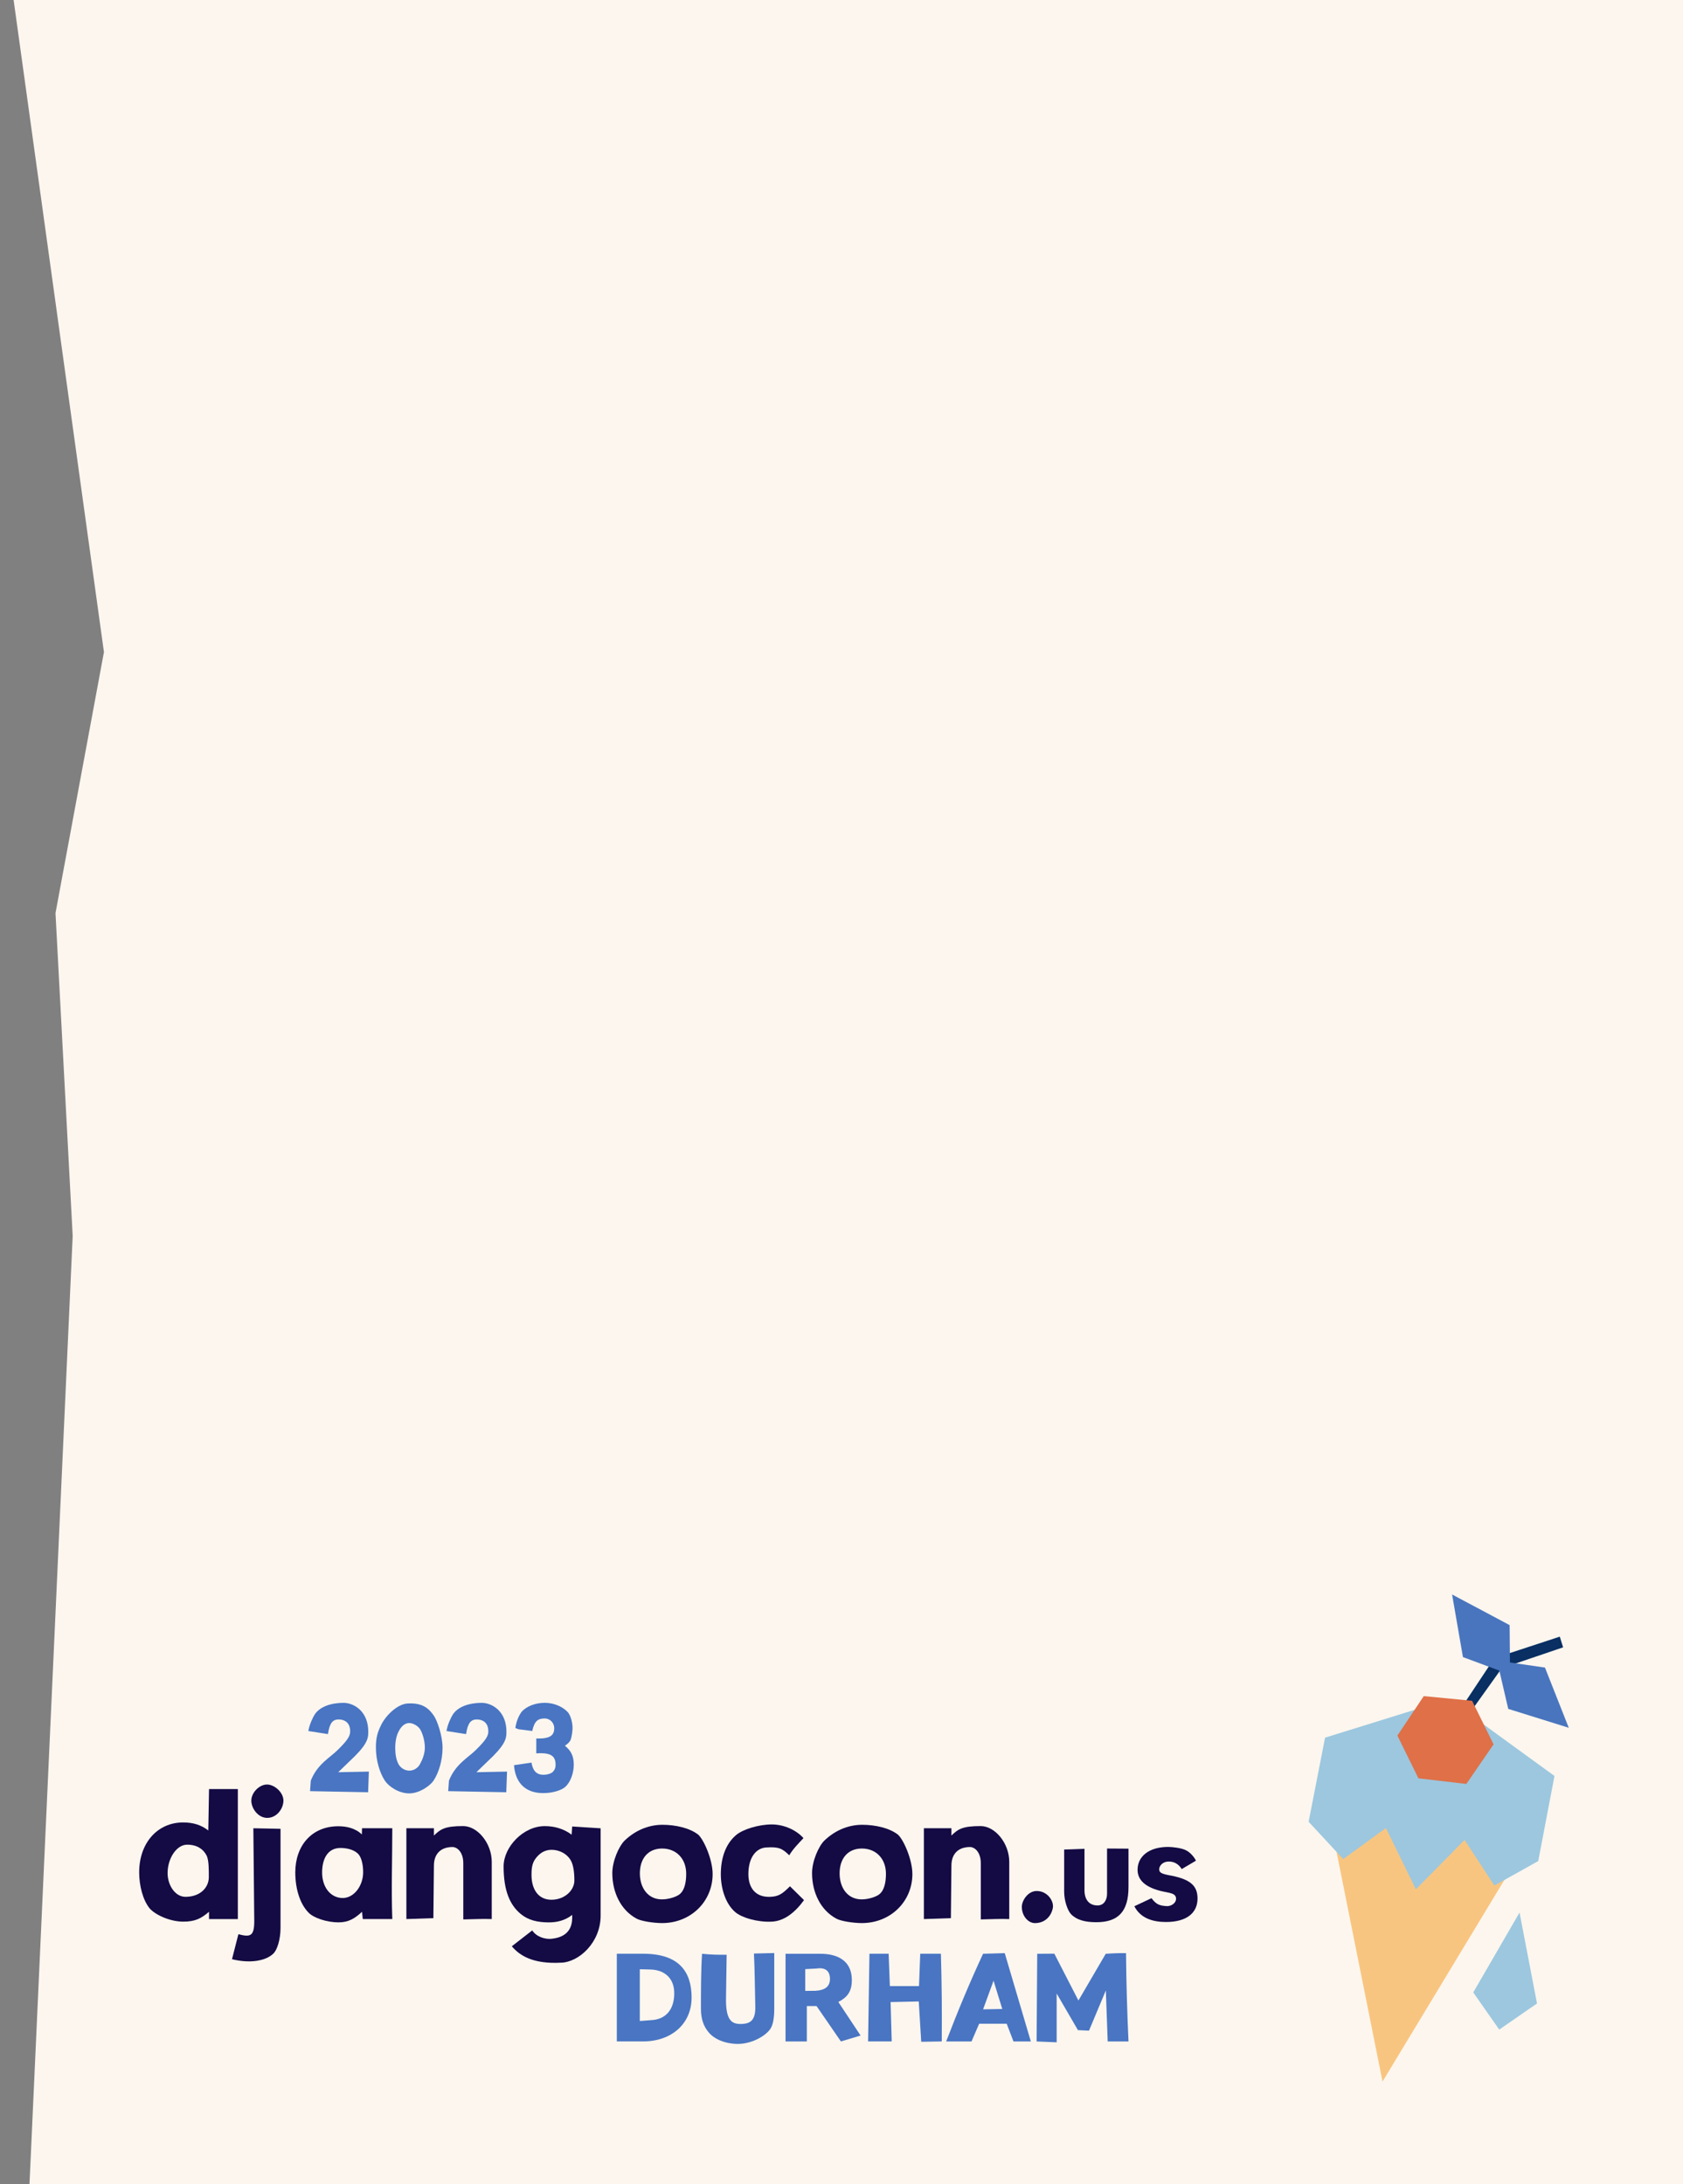 <svg width="520" height="675" viewBox="0 0 520 675" fill="none" xmlns="http://www.w3.org/2000/svg">
<rect x="0" y="0" width="520" height="675" fill="#808080" stroke="none"/>
<path d="M22.457 381.965L7.969 700.091L0 717L692.96 717L706 -48L-3.26684e-05 -30.366L32.116 201.525L17.145 282.204L22.457 381.965Z" fill="#FCF6EE"/>
<path d="M64.579 593.087V590.833C62.21 592.86 60.352 593.879 56.634 593.879C52.353 593.879 47.898 591.678 46.268 589.82C44.127 587.23 43 582.661 43 578.662C43 569.644 48.582 563.223 56.58 563.223C59.626 563.223 62.102 563.954 64.357 565.705L64.585 552.91H73.488V593.093H64.585L64.579 593.087ZM63.787 573.362C62.774 571.443 60.855 570.094 57.815 570.094C54.548 570.094 51.784 574.321 51.784 578.884C51.784 582.601 54.092 586.21 57.306 586.21C61.815 586.21 64.519 583.392 64.519 580.125C64.519 578.038 64.573 574.771 63.787 573.362Z" fill="#140A44"/>
<path d="M84.586 603.628C82.164 606.11 77.092 606.841 71.683 605.486L73.656 597.764C77.32 598.723 78.561 598.441 78.561 593.705L78.279 565.021L86.673 565.189V595.845C86.673 599.455 85.6 602.555 84.586 603.622V603.628ZM77.655 556.46C77.655 553.977 80.138 551.501 82.5 551.501C84.862 551.501 87.572 553.983 87.572 556.46C87.572 558.936 85.546 561.814 82.554 561.814C79.736 561.814 77.649 558.882 77.649 556.46H77.655Z" fill="#140A44"/>
<path d="M112.088 593.087L111.861 590.833C109.66 592.859 107.748 594.101 104.594 594.101C100.984 594.101 96.985 592.746 95.408 591.169C92.59 588.351 91.235 583.56 91.235 578.656C91.235 570.483 96.254 564.398 104.534 564.398C107.016 564.398 109.774 564.961 111.801 566.934L111.855 565.015H121.208C121.208 574.369 120.872 583.728 121.208 593.081H112.076L112.088 593.087ZM110.452 572.744C109.157 571.563 107.016 571.107 105.211 571.107C101.152 571.107 99.522 574.603 99.522 578.716C99.522 582.829 101.722 586.156 105.271 586.546C109.103 586.996 112.202 582.997 112.202 578.602C112.202 575.73 111.471 573.583 110.458 572.738L110.452 572.744Z" fill="#140A44"/>
<path d="M134.069 567.276C136.095 565.303 137.45 564.344 143.086 564.344C147.595 564.344 151.936 569.698 151.936 575.388V593.081C149.172 592.967 146.246 593.135 143.146 593.195V575.838C143.146 572.342 141.228 570.819 139.819 570.819C136.155 570.819 134.069 572.96 134.069 576.569L133.901 592.799L125.561 593.081V565.015H134.069V567.27V567.276Z" fill="#140A44"/>
<path d="M170.817 599.119C173.97 598.723 176.788 597.093 176.788 592.698V591.798C174.42 593.657 171.83 594.107 169.575 594.107C166.08 594.107 163.208 593.429 160.9 591.517C157.632 588.812 155.599 584.472 155.599 576.809C155.599 570.837 161.631 564.356 168.334 564.356C171.434 564.356 174.306 565.255 176.62 567.006L176.788 564.47L185.578 565.033V592.026C185.578 600.312 178.869 606.452 173.293 606.566C164.671 607.015 160.558 604.365 158.136 601.493L164.449 596.589C165.63 598.448 168.34 599.521 170.817 599.125V599.119ZM170.367 587.116C174.426 587.116 177.466 584.244 177.466 581.144C177.466 578.044 177.016 575.844 176.111 574.549C174.93 572.804 172.729 571.677 170.421 571.677C168.112 571.677 166.59 572.918 165.516 574.327C164.275 575.904 164.221 577.936 164.221 579.453C164.221 584.016 166.422 587.116 170.367 587.116Z" fill="#140A44"/>
<path d="M192.965 568.853C196.01 565.921 200.064 563.948 204.686 563.948C208.799 563.948 213.14 564.961 215.73 566.994C217.475 568.571 220.185 574.716 220.185 579.165C220.185 587.673 213.422 594.322 204.572 594.322C201.922 594.322 197.923 593.705 196.628 592.913C191.837 590.323 189.187 584.855 189.187 578.883C189.187 575.166 191.214 570.597 192.965 568.853ZM204.518 587.002C206.659 587.002 209.195 586.156 210.1 585.311C211.563 584.07 212.019 581.534 212.019 579.111C212.019 574.375 208.919 571.281 204.578 571.281C200.237 571.281 197.701 574.381 197.701 578.943C197.701 583.506 200.237 587.002 204.518 587.002Z" fill="#140A44"/>
<path d="M227.458 567.108C229.485 565.363 234.389 563.84 238.448 563.84C242.112 563.84 245.943 565.477 248.251 568.067C246.614 569.812 245.037 571.395 243.856 573.368C241.716 571.281 240.643 570.717 236.865 570.945C233.712 571.059 231.229 573.931 231.229 579.171C231.229 583.512 233.484 586.216 237.543 586.216C240.475 586.216 241.656 585.371 244.078 582.949L248.419 587.23C245.547 591.175 242.219 593.711 238.442 593.879C234.101 594.107 229.029 592.638 227.056 590.833C224.07 588.183 222.715 583.452 222.715 579.225C222.715 574.153 224.238 569.812 227.452 567.108H227.458Z" fill="#140A44"/>
<path d="M254.679 568.853C257.724 565.921 261.777 563.948 266.4 563.948C270.513 563.948 274.854 564.961 277.444 566.994C279.189 568.571 281.899 574.716 281.899 579.165C281.899 587.673 275.136 594.322 266.286 594.322C263.636 594.322 259.637 593.705 258.342 592.913C253.551 590.323 250.901 584.855 250.901 578.883C250.901 575.166 252.928 570.597 254.679 568.853ZM266.232 587.002C268.373 587.002 270.909 586.156 271.814 585.311C273.277 584.07 273.733 581.534 273.733 579.111C273.733 574.375 270.633 571.281 266.292 571.281C261.951 571.281 259.415 574.381 259.415 578.943C259.415 583.506 261.951 587.002 266.232 587.002Z" fill="#140A44"/>
<path d="M293.962 567.276C295.989 565.303 297.344 564.344 302.98 564.344C307.489 564.344 311.83 569.698 311.83 575.388V593.081C309.066 592.967 306.14 593.135 303.04 593.195V575.838C303.04 572.342 301.121 570.819 299.712 570.819C296.049 570.819 293.962 572.96 293.962 576.569L293.795 592.799L285.454 593.081V565.015H293.962V567.27V567.276Z" fill="#140A44"/>
<path d="M320.338 584.412C323.605 584.412 325.692 587.511 325.296 589.652C324.732 592.47 322.646 594.329 319.774 594.329C317.633 594.329 315.715 592.074 315.715 589.31C315.715 587.392 317.573 584.406 320.338 584.406V584.412Z" fill="#140A44"/>
<path d="M335.075 571.365V584.178C335.075 587.074 336.52 588.873 339.11 588.873C341.215 588.873 342.048 586.984 342.048 585.275V571.281L348.673 571.323V583.171C348.673 590.851 345.43 594.053 338.714 594.053C335.117 594.053 332.575 593.309 330.902 591.553C329.847 590.413 328.797 587.428 328.797 584.622V571.593L335.069 571.371L335.075 571.365Z" fill="#140A44"/>
<path d="M350.472 589.13L355.778 586.63C357.223 588.518 358.146 588.956 360.563 589.088C361.792 589.13 363.369 588.213 363.369 586.804C363.369 584.915 361.042 585.047 358.41 584.345C353.716 583.116 351.479 580.922 351.479 577.852C351.479 573.769 354.945 570.789 360.911 570.789C362.272 570.789 364.73 571.095 366.091 571.665C367.626 572.276 368.987 573.901 369.514 575.04L365.126 577.63C364.028 575.922 362.667 575.304 361.09 575.304C359.25 575.304 358.153 576.623 358.153 577.714C358.153 578.805 359.028 579.159 362.014 579.687C368.153 580.916 370 583.062 370 586.75C370 591.139 366.708 593.987 360.263 593.987C356.27 593.987 352.409 592.889 350.478 589.118L350.472 589.13Z" fill="#140A44"/>
<path d="M108.197 535.007C108.197 532.914 107.058 531.511 104.816 531.397C102.801 531.32 101.854 532.459 101.32 535.918L95.277 534.971C95.582 532.956 96.686 530.75 97.177 529.952C98.622 527.632 101.89 526.265 106.219 526.265C109.223 526.265 114.007 528.813 113.779 535.654C113.743 537.555 113.132 539.57 107.964 544.354L104.504 547.7L113.965 547.508L113.737 553.893L95.798 553.552L96.026 550.32C98.041 545.116 102.184 543.059 104.462 540.703C107.88 537.357 108.185 536.218 108.185 535.001L108.197 535.007Z" fill="#4975C3"/>
<path d="M117.701 533.22C119.259 529.953 123.019 526.529 126.023 526.457C130.771 526.193 132.672 528.208 134.117 530.336C135.064 531.781 136.737 536.338 136.737 540.181C136.737 544.025 135.562 547.898 133.889 550.404C132.786 551.927 129.596 554.241 126.442 554.241C123.289 554.241 120.213 552.227 118.918 550.326C117.281 547.82 116.142 543.983 116.142 539.989C116.142 537.064 116.675 535.313 117.701 533.226V533.22ZM129.824 545.08C130.507 543.863 131.269 541.926 131.269 540.103C131.269 537.861 130.471 535.469 129.788 534.402C129.218 533.49 127.737 532.501 126.406 532.501C125.003 532.501 123.858 533.676 123.139 535.163C122.455 536.452 122.113 538.281 122.113 540.181C122.113 542.082 122.419 543.791 123.025 545.008C123.558 546.183 124.925 547.214 126.442 547.214C127.959 547.214 129.218 546.303 129.824 545.086V545.08Z" fill="#4975C3"/>
<path d="M150.881 535.007C150.881 532.914 149.742 531.511 147.499 531.397C145.485 531.32 144.537 532.459 144.004 535.918L137.96 534.971C138.266 532.956 139.363 530.75 139.861 529.952C141.306 527.632 144.573 526.265 148.908 526.265C151.912 526.265 156.697 528.813 156.469 535.654C156.433 537.555 155.821 539.57 150.653 544.354L147.193 547.7L156.655 547.508L156.427 553.893L138.488 553.552L138.715 550.32C140.73 545.116 144.873 543.059 147.151 540.703C150.569 537.357 150.875 536.218 150.875 535.001L150.881 535.007Z" fill="#4975C3"/>
<path d="M158.819 545.529L164.215 544.732C164.635 547.238 165.738 548.491 167.939 548.491C169.114 548.491 170.373 548.072 170.829 547.58C171.398 546.974 171.662 546.327 171.662 545.452C171.662 542.831 170.409 541.536 165.696 541.878V537.279C169.803 537.393 171.242 536.446 171.242 534.09C171.242 532.417 169.911 531.086 168.316 531.086C166.11 531.086 165.127 531.961 164.443 534.959L160.222 534.425L159.233 534.048C159.575 531.5 160.678 529.563 161.361 528.801C162.842 527.321 165.39 526.253 168.316 526.253C171.242 526.253 174.018 527.506 175.535 529.257C176.219 530.133 176.902 532.105 176.902 534.048C176.902 534.995 176.638 536.782 176.333 537.621C176.105 538.305 175.385 538.952 174.546 539.522C176.297 540.931 177.28 542.562 177.28 545.338C177.28 547.844 176.333 550.77 174.618 552.257C173.443 553.318 170.667 554.157 167.855 554.157C161.853 554.157 159.191 550.47 158.813 545.529H158.819Z" fill="#4975C3"/>
<path d="M213.68 617.37C213.68 625.464 207.45 630.896 198.708 630.896H190.578V603.802H198.75C209.693 603.802 213.686 609.234 213.686 617.37H213.68ZM208.32 615.967C208.32 611.29 205.244 608.748 200.873 608.67L197.683 608.592V624.589L201.143 624.325C205.55 624.133 208.326 621.249 208.326 615.967H208.32Z" fill="#4975C3"/>
<path d="M216.57 620.907C216.57 615.433 216.57 609.126 216.912 603.808C219.346 604.071 221.738 604.149 224.514 604.113L224.322 617.07C224.13 624.289 225.995 625.506 228.807 625.506C231.883 625.506 233.442 624.331 233.37 620.188C233.22 614.714 233.22 609.204 232.95 603.736L239.222 603.586V620.913C239.222 623.917 238.766 626.082 237.855 627.257C236.068 629.577 231.889 631.664 228.01 631.664C224.13 631.664 220.563 630.219 218.776 627.862C217.445 626.226 216.57 623.983 216.57 620.907Z" fill="#4975C3"/>
<path d="M263.198 611.902C263.198 615.589 261.717 617.298 259.019 618.707L265.896 629.08L259.817 630.902L252.292 619.96H249.288V630.902H242.711V603.808H253.425C259.505 603.808 263.192 606.506 263.192 611.902H263.198ZM256.435 611.596C256.435 608.934 254.798 607.987 252.292 608.364L248.797 608.556V615.283L252.064 615.247C254.954 615.056 256.435 613.88 256.435 611.602V611.596Z" fill="#4975C3"/>
<path d="M274.944 613.796H283.949L284.327 603.802H290.713C290.976 612.729 291.054 621.741 290.976 630.896L284.633 631.01L283.871 618.545L275.172 618.737L275.513 630.896H268.217L268.636 603.802H274.566L274.944 613.796Z" fill="#4975C3"/>
<path d="M310.438 603.616L318.497 630.902H313.137L311.044 625.428H302.53L300.174 630.902H292.343C295.917 621.555 299.676 612.549 303.741 603.808L310.432 603.616H310.438ZM306.979 612.13L303.747 620.985L309.677 620.871L306.979 612.13Z" fill="#4975C3"/>
<path d="M348.667 630.902H342.246L341.676 615.134L336.472 627.563L333.054 627.413L326.477 616.087V631.172L320.283 630.908L320.475 603.814L325.757 603.778L333.204 618.257L341.64 603.814C343.733 603.664 345.819 603.586 347.912 603.622C347.99 612.705 348.253 621.747 348.673 630.908L348.667 630.902Z" fill="#4975C3"/>
<path d="M463.18 579.294L428.415 636.089L415.796 570.972L438.936 543.431L457.968 546.56L463.18 579.294Z" fill="#F8C580"/>
<path d="M427.164 643.306L412.54 570.221L438.331 541.443L460.292 544.35L465.552 579.754L427.164 643.306ZM418.239 571.631L429.54 629.605L460.854 578.85L455.346 548.946L440.079 546.348L418.247 571.632L418.239 571.631Z" fill="#F8C580"/>
<path d="M429.325 560.933L415.344 570.39L407.069 562.211L411.571 538.962L447.173 527.905L477.13 550.207L473.65 573.837L462.732 578.883L452.876 565.626L438.1 580.187L429.325 560.933Z" fill="#9CC7DF"/>
<path d="M437.464 583.9L428.214 564.953L415.015 574.537L404.332 563.011L409.407 537.02L447.654 525.132L480.287 548.856L475.272 575.157L461.723 582.734L452.51 568.63L437.455 583.906L437.464 583.9ZM430.2 557.482L438.927 575.462L453.205 561.106L463.524 575.815L471.531 572.245L474.785 551.091L446.681 530.701L413.197 540.258L410.251 561.368L415.746 568.074L430.193 557.473L430.2 557.482Z" fill="#9CC7DF"/>
<path d="M463.815 623.813L457.89 615.611L468.321 597.828L472.054 618.067L463.815 623.813Z" fill="#9CC7DF"/>
<path d="M463.221 627.24L455.194 615.752L469.493 591.069L474.891 619.168L463.221 627.24ZM460.752 615.491L464.355 620.701L469.32 616.976L467.11 604.809L460.752 615.491Z" fill="#9CC7DF"/>
<path d="M454.169 529.329L451.663 527.58L461.707 512.449L481.931 505.803L482.958 509.106L464.012 515.543L454.169 529.329Z" fill="#092F63"/>
<path d="M464.666 515.145L476.293 516.731L481.827 531.268L467.475 526.759L464.666 515.145Z" fill="#4975BE"/>
<path d="M484.704 533.967L466.003 528.127L462.541 513.211L477.351 515.357L484.704 533.967ZM468.898 525.431L478.928 528.55L475.067 518.28L466.833 517.112L468.9 525.424L468.898 525.431Z" fill="#4975BE"/>
<path d="M453.644 510.767L451.024 496.053L464.597 503.366L464.736 514.93L453.644 510.767Z" fill="#4975BE"/>
<path d="M466.565 517.536L452.006 512.114L448.654 492.77L466.433 502.239L466.565 517.536ZM455.228 509.451L462.94 512.363L462.94 504.353L453.343 499.256L455.228 509.451Z" fill="#4975BE"/>
<path d="M452.316 549.752L438.985 548.536L433.455 536.507L440.601 525.678L453.774 527.159L459.781 538.962L452.316 549.752Z" fill="#DF7048"/>
<path d="M438.25 549.585L431.756 536.375L439.904 524.178L454.836 525.623L461.473 539.085L453.058 551.325L438.258 549.587L438.25 549.585ZM434.753 536.603L439.94 547.143L451.496 547.97L457.899 538.814L452.819 528.543L441.465 527.532L434.76 536.612L434.753 536.603Z" fill="#DF7048"/>
</svg>
